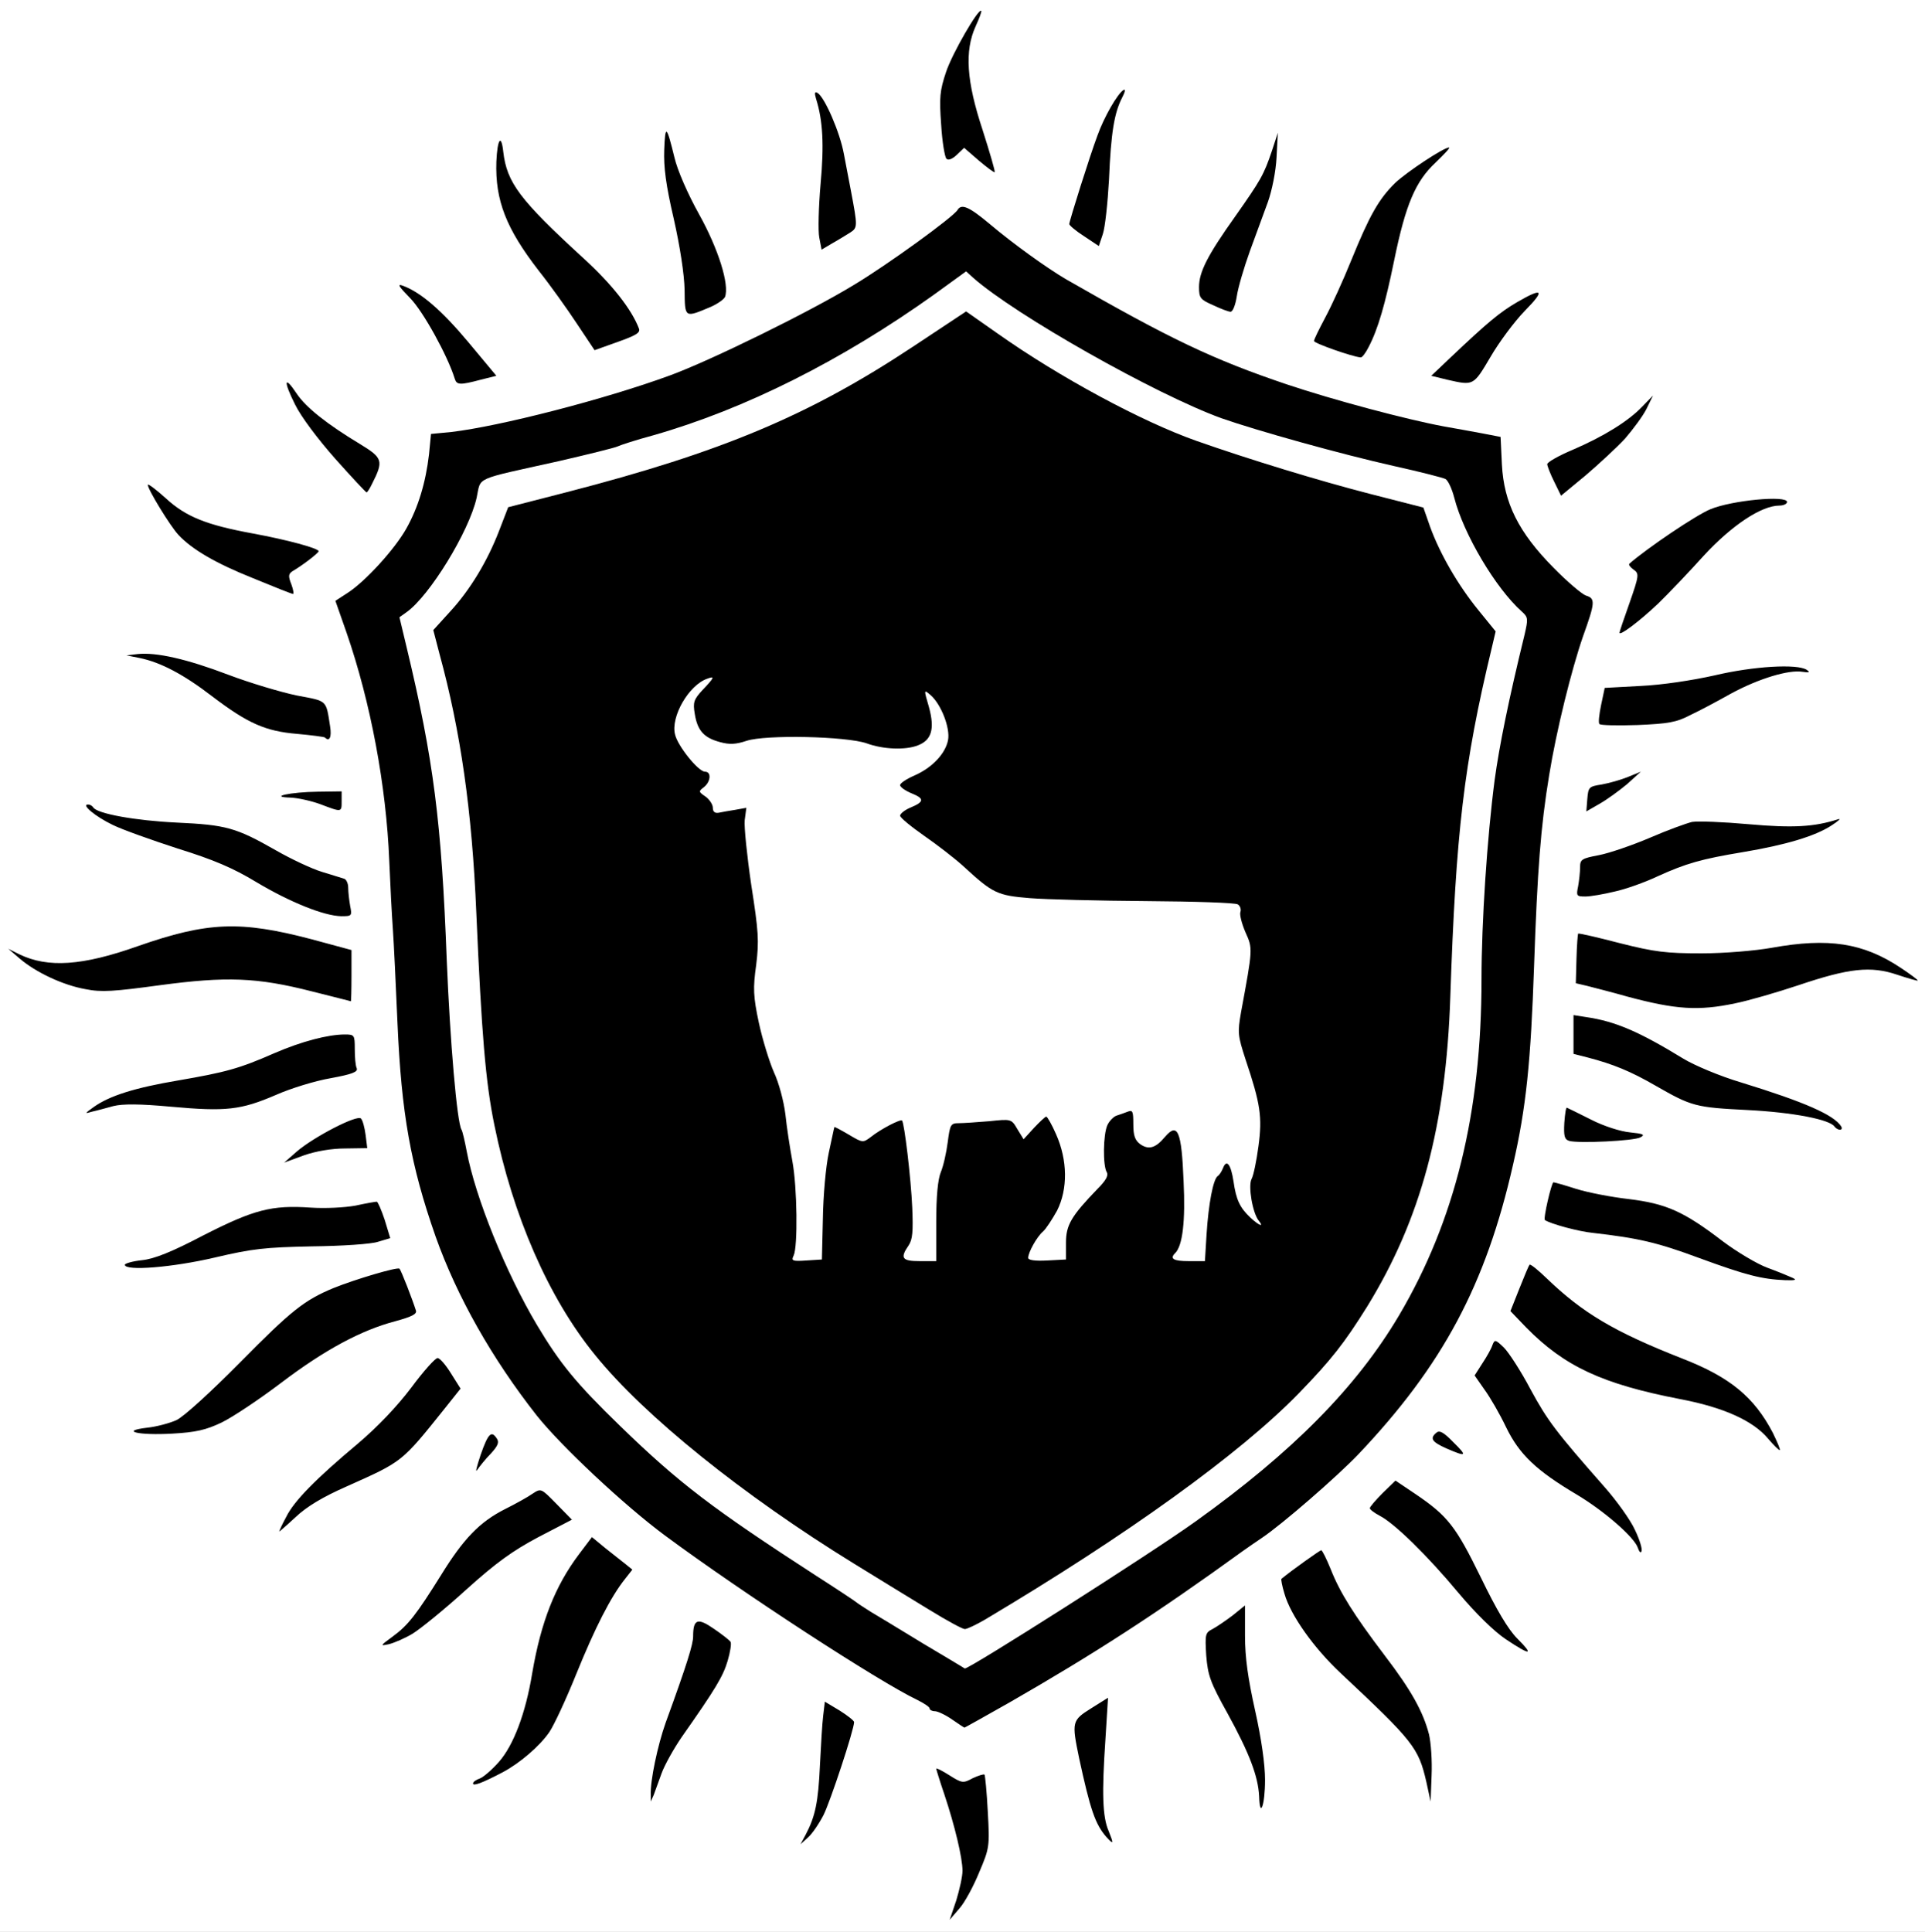 <svg class="img-fluid" id="outputsvg" xmlns="http://www.w3.org/2000/svg" style="transform: matrix(1, 0, 0, 1, 0, -1); transform-origin: 50% 50% 0px; cursor: move; max-height: 314.38px; transition: none 0s ease 0s;" width="586" height="588" viewBox="0 0 5860 5880"><rect x="0" y="0" width="5860" height="5880" fill="#808080" stroke="none"/><g id="ls4RQpfvLN97wHo4kitbOk" fill="rgb(0,0,0)" style="transform: none;"><g><path id="p1As7NVV4d" d="M2860 5843 c0 -16 9 -54 20 -87 19 -55 19 -63 5 -123 -8 -36 -26 -98 -40 -139 -14 -41 -25 -90 -25 -109 0 -33 2 -35 33 -35 17 0 40 7 50 15 13 9 35 12 71 8 l53 -5 6 53 c4 30 7 97 7 149 -1 82 -4 104 -30 163 -43 101 -73 137 -116 137 -31 0 -34 -3 -34 -27z"></path><path id="p1C8FIeIhY" d="M2410 5609 c0 -17 6 -43 14 -57 28 -52 37 -98 42 -207 3 -60 7 -129 10 -152 5 -40 8 -43 34 -43 16 0 50 12 75 27 41 25 45 31 45 66 0 45 -59 246 -90 309 -33 65 -58 88 -97 88 -30 0 -33 -3 -33 -31z"></path><path id="p15j0IJ1CR" d="M3338 5623 c-22 -26 -43 -72 -56 -123 -28 -114 -42 -193 -42 -243 l0 -54 51 -32 c28 -17 64 -31 81 -31 l31 0 -7 184 c-6 155 -5 190 8 221 9 21 16 50 16 66 0 26 -3 29 -33 29 -20 0 -40 -7 -49 -17z"></path><path id="peylzPaUD" d="M3800 5497 c0 -61 -24 -124 -94 -252 l-60 -109 -4 -97 c-4 -94 -3 -98 19 -109 13 -7 40 -26 60 -41 23 -18 49 -29 68 -29 l31 0 0 91 c0 64 9 131 29 223 35 158 43 233 33 306 -7 55 -7 55 -44 58 l-38 3 0 -44z"></path><path id="pXdVXN6kt" d="M1953 5423 c8 -103 15 -132 67 -273 36 -96 50 -144 65 -222 8 -43 65 -39 129 8 l49 36 -6 54 c-7 69 -41 142 -104 225 -63 81 -108 161 -123 217 -10 40 -13 42 -47 42 l-36 0 6 -87z"></path><path id="pKPpdMPP2" d="M4310 5453 c-20 -100 -37 -121 -259 -329 -75 -70 -148 -171 -169 -233 -7 -19 -12 -52 -12 -75 1 -38 4 -44 59 -83 43 -31 68 -43 94 -43 33 0 36 3 58 58 28 70 69 136 163 261 94 125 101 137 126 210 15 47 20 86 20 176 l0 115 -34 0 c-34 0 -35 -1 -46 -57z"></path><path id="p1EnB1r2ZP" d="M1410 5431 c0 -31 5 -41 20 -46 10 -3 37 -26 59 -51 44 -50 81 -147 101 -269 26 -147 71 -269 130 -345 14 -19 30 -40 33 -46 4 -6 -37 11 -90 39 -72 39 -126 78 -220 163 -136 122 -205 164 -271 164 -41 0 -42 -1 -42 -33 0 -26 6 -36 30 -50 38 -23 84 -81 153 -192 68 -110 117 -161 194 -200 32 -16 70 -37 85 -47 45 -31 78 -23 131 30 33 33 47 56 47 75 0 24 4 27 31 27 22 0 48 14 90 48 53 42 59 51 59 84 0 24 -8 46 -24 65 -39 47 -82 132 -141 278 -63 155 -90 201 -150 250 -56 46 -156 95 -194 95 -29 0 -31 -2 -31 -39z"></path><path id="p90IKfQM4" d="M2868 5265 c-20 -14 -44 -25 -52 -25 -9 0 -16 -4 -16 -8 0 -5 -17 -16 -37 -26 -116 -55 -534 -327 -769 -501 -124 -92 -315 -271 -390 -365 -136 -173 -243 -362 -308 -545 -75 -213 -104 -374 -116 -635 -24 -524 -31 -643 -45 -735 -31 -200 -60 -322 -111 -470 -45 -130 -44 -148 4 -179 53 -34 143 -132 179 -196 36 -64 59 -140 69 -226 l6 -62 62 -6 c146 -17 466 -99 665 -172 123 -45 425 -193 561 -276 100 -60 302 -206 315 -228 3 -5 26 -10 51 -10 39 0 52 6 107 53 71 60 174 134 232 168 317 182 447 244 672 320 143 48 365 107 478 128 33 6 85 15 116 21 l57 11 4 84 c6 117 51 207 157 314 42 43 87 81 99 85 32 11 29 77 -9 184 -35 101 -81 286 -103 422 -26 157 -36 291 -46 580 -10 293 -24 432 -64 606 -83 366 -214 611 -471 882 -66 69 -232 213 -293 254 -15 10 -41 28 -58 40 -265 192 -456 315 -712 462 -149 85 -176 91 -234 51z m120 -262 c103 -60 543 -343 632 -408 130 -93 291 -229 376 -317 326 -334 484 -768 484 -1326 0 -226 31 -601 61 -737 5 -22 20 -93 34 -157 14 -65 28 -125 31 -133 4 -10 -16 -43 -55 -90 -64 -77 -133 -207 -154 -289 -7 -27 -19 -53 -27 -57 -8 -4 -78 -22 -155 -39 -161 -36 -419 -108 -527 -146 -172 -62 -470 -225 -675 -367 l-78 -55 -85 62 c-255 183 -559 334 -831 412 -52 14 -101 30 -109 34 -8 4 -89 24 -180 45 -262 58 -233 44 -253 122 -22 87 -79 189 -156 281 l-62 73 15 57 c38 145 83 416 100 597 4 33 11 182 16 330 10 245 31 493 45 515 3 5 10 35 16 67 35 189 176 497 304 663 101 131 371 371 560 497 161 107 158 96 -5 -18 -213 -149 -423 -333 -529 -464 -141 -173 -250 -423 -306 -699 -27 -131 -39 -279 -55 -646 -13 -310 -48 -557 -111 -785 -30 -109 -27 -129 31 -192 61 -66 114 -154 150 -248 l27 -70 179 -46 c472 -122 738 -234 1051 -441 120 -80 171 -108 194 -108 22 0 58 19 128 68 186 131 436 266 603 325 162 57 372 121 527 161 l164 42 21 60 c30 82 85 177 145 252 43 53 51 68 51 105 0 23 -5 58 -10 77 -20 70 -60 270 -79 401 -21 140 -36 351 -46 654 -9 258 -38 432 -104 625 -53 156 -141 322 -236 448 -152 199 -466 447 -920 727 -198 122 -203 125 -248 125 -45 0 -30 8 -365 -198 -73 -45 -131 -78 -128 -74 3 5 47 35 98 67 51 33 95 62 98 65 3 3 21 15 40 27 19 11 84 51 145 87 60 36 111 66 113 66 2 0 24 -12 50 -27z m-495 -1523 c9 -41 16 -76 17 -77 1 -10 70 0 87 12 19 14 25 13 65 -10 46 -27 118 -34 118 -12 1 6 6 46 12 87 6 41 14 134 17 205 l7 130 2 -121 c1 -77 7 -134 16 -155 8 -19 17 -59 21 -90 l7 -56 75 -7 c112 -9 168 -7 181 6 9 9 13 7 18 -5 4 -12 18 -17 46 -17 38 0 40 2 64 55 13 31 24 75 24 98 0 23 3 52 6 65 l7 23 23 -22 c21 -20 24 -32 24 -95 0 -40 5 -84 11 -97 12 -26 59 -47 107 -47 31 0 32 1 32 44 0 52 17 69 38 38 10 -16 25 -22 51 -22 53 0 61 13 61 99 0 99 10 163 21 136 4 -11 8 -32 8 -47 1 -15 7 -33 14 -40 7 -7 16 -21 20 -30 10 -28 75 -24 86 5 7 18 10 14 15 -28 4 -27 9 -58 11 -67 4 -21 -27 -150 -49 -203 -20 -47 -20 -141 0 -225 20 -85 20 -119 0 -155 -9 -16 -16 -40 -16 -52 0 -26 19 -25 -335 -28 -115 -1 -250 -5 -300 -10 -99 -8 -114 -15 -200 -95 -27 -25 -82 -68 -122 -95 l-72 -50 0 -87 0 -88 42 -19 42 -19 -71 -1 c-39 -1 -90 -8 -113 -15 -52 -19 -287 -24 -318 -8 -26 15 -86 15 -132 2 -33 -9 -33 -9 -16 10 10 11 24 20 32 20 8 0 13 13 13 38 0 73 6 79 61 74 l49 -5 0 69 c0 38 9 125 21 194 16 98 19 149 15 235 -7 126 8 217 50 309 16 34 30 90 35 135 5 42 14 101 20 131 6 30 14 114 17 185 l7 130 6 -130 c4 -71 14 -164 22 -205z m717 314 c0 -14 -3 -14 -15 -4 -8 7 -15 14 -15 16 0 2 7 4 15 4 8 0 15 -7 15 -16z"></path><path id="pQwmBe9kQ" d="M4554 5021 c-36 -24 -92 -79 -144 -141 -94 -113 -195 -212 -240 -235 -25 -13 -30 -21 -30 -53 0 -31 7 -45 38 -75 51 -50 85 -49 163 3 96 66 122 98 197 253 48 99 83 158 111 186 30 30 41 49 41 71 0 28 -2 30 -39 30 -28 0 -54 -10 -97 -39z"></path><path id="p176wdDbbV" d="M4955 4741 c-9 -31 -104 -112 -186 -161 -123 -73 -174 -122 -214 -204 -19 -40 -48 -91 -65 -114 -36 -50 -39 -94 -9 -137 11 -16 24 -40 29 -52 7 -18 18 -23 44 -23 44 0 75 35 140 157 47 89 73 123 220 290 79 90 116 160 116 221 0 41 -1 42 -34 42 -26 0 -36 -5 -41 -19z"></path><path id="pTmuL7CAy" d="M820 4665 c0 -75 56 -146 240 -300 62 -52 119 -112 164 -173 66 -89 70 -92 107 -92 36 0 42 4 69 47 43 68 40 101 -16 171 -132 165 -128 161 -297 237 -77 34 -123 62 -160 96 -36 35 -60 49 -79 49 -25 0 -28 -3 -28 -35z"></path><path id="p5ja4n2AW" d="M1411 4488 c0 -18 10 -60 22 -93 20 -55 25 -60 55 -63 18 -2 40 2 48 9 20 16 19 95 -1 103 -9 3 -25 21 -36 41 -17 29 -27 35 -55 35 -32 0 -34 -2 -33 -32z"></path><path id="p15sjbWuZQ" d="M5390 4462 c0 -5 -16 -27 -35 -50 -49 -57 -137 -96 -270 -122 -235 -46 -335 -91 -457 -207 -69 -67 -73 -88 -31 -194 26 -68 27 -69 63 -69 27 0 43 7 61 26 87 96 228 180 429 260 110 43 163 77 215 136 47 54 95 153 95 196 0 30 -2 32 -35 32 -19 0 -35 -4 -35 -8z"></path><path id="pmFnXFreQ" d="M4373 4440 c-40 -18 -43 -22 -43 -58 0 -46 14 -62 53 -62 43 0 107 64 107 108 0 31 -2 32 -37 31 -21 0 -57 -9 -80 -19z"></path><path id="p439N2lXS" d="M388 4394 c-13 -4 -18 -16 -18 -38 0 -32 1 -33 50 -39 84 -10 118 -34 280 -198 85 -86 173 -168 195 -182 81 -49 251 -107 315 -107 33 0 39 4 50 33 6 17 18 47 26 65 8 18 14 49 14 70 l0 37 -67 18 c-103 27 -215 88 -348 188 -66 50 -148 105 -183 121 -56 27 -74 30 -180 33 -64 2 -125 2 -134 -1z"></path><path id="peBVENvgm" d="M5324 3920 c-22 -5 -103 -31 -180 -59 -108 -40 -165 -55 -254 -66 -63 -8 -139 -23 -167 -32 -49 -16 -53 -20 -53 -48 0 -18 5 -57 11 -88 12 -57 12 -57 48 -57 20 0 65 9 99 20 35 11 107 25 160 31 113 13 160 34 275 120 89 67 111 79 185 103 49 17 52 19 52 52 l0 34 -67 -1 c-38 -1 -86 -5 -109 -9z"></path><path id="p16ZwmVCZA" d="M350 3851 l0 -38 53 -6 c37 -4 90 -25 188 -76 155 -80 221 -97 341 -86 56 5 94 2 142 -10 96 -24 105 -21 127 50 29 93 26 112 -18 126 -21 6 -123 15 -228 19 -156 6 -209 12 -295 33 -80 21 -130 27 -207 27 l-103 0 0 -39z"></path><path id="pzzLwOuFU" d="M840 3537 c0 -40 44 -80 147 -133 61 -32 135 -45 147 -26 2 4 8 40 11 80 l8 72 -72 0 c-46 0 -92 7 -128 20 -32 11 -70 20 -85 20 -25 0 -28 -4 -28 -33z"></path><path id="pDkMmBq1x" d="M4748 3504 c-15 -5 -18 -18 -18 -85 l0 -79 33 0 c17 0 64 16 104 36 43 22 92 39 122 42 50 4 51 5 51 37 0 22 -6 35 -17 40 -21 9 -250 16 -275 9z"></path><path id="pXPOjnPxZ" d="M5555 3461 c-13 -22 -127 -44 -265 -51 -159 -8 -170 -11 -280 -74 -76 -44 -130 -66 -207 -86 l-43 -11 0 -89 0 -90 33 0 c96 1 226 48 357 130 40 25 109 54 180 76 170 53 221 72 265 103 33 22 41 33 43 64 l3 37 -40 0 c-22 0 -42 -4 -46 -9z"></path><path id="pXDwtY3xn" d="M230 3388 c0 -29 6 -37 39 -56 62 -35 114 -50 245 -72 143 -25 184 -36 291 -83 96 -41 165 -57 245 -57 59 0 60 0 60 29 0 15 3 55 6 88 l7 60 -86 16 c-47 8 -123 32 -168 52 -70 31 -99 38 -175 42 -50 3 -135 1 -190 -6 -72 -8 -110 -8 -139 0 -22 6 -61 14 -87 16 l-48 5 0 -34z"></path><path id="pMZapoc0x" d="M5040 3093 c-14 -2 -65 -15 -115 -28 -49 -14 -106 -28 -125 -33 -39 -9 -36 3 -32 -152 l2 -70 33 0 c18 0 89 14 157 31 145 36 259 41 404 15 192 -34 335 -16 446 57 45 29 50 36 50 70 0 33 -3 37 -25 37 -14 0 -52 -9 -85 -20 -70 -23 -101 -19 -259 35 -58 19 -138 42 -178 50 -66 14 -212 18 -273 8z"></path><path id="pWIfQfAte" d="M920 3049 c-170 -42 -221 -44 -400 -19 -242 35 -337 22 -460 -60 -48 -32 -55 -41 -58 -73 -3 -35 -2 -37 26 -37 16 0 51 10 78 21 63 28 136 22 269 -25 179 -62 217 -69 355 -64 99 4 150 12 248 38 l122 33 0 108 0 109 -32 -1 c-18 -1 -85 -14 -148 -30z"></path><path id="pYzrxr85x" d="M909 2796 c-36 -13 -107 -49 -158 -79 -71 -43 -133 -69 -264 -112 -203 -66 -251 -94 -255 -148 l-3 -37 40 0 c22 0 42 4 45 9 12 18 128 39 253 45 150 8 181 16 302 85 72 42 116 60 207 86 11 3 24 80 24 143 l0 32 -62 0 c-40 -1 -87 -9 -129 -24z"></path><path id="pBKjQUnm9" d="M4770 2731 c0 -15 3 -55 6 -87 l6 -60 57 -11 c31 -6 101 -30 156 -54 116 -50 191 -59 352 -40 71 8 112 8 148 1 28 -6 71 -14 98 -17 l47 -6 0 35 c0 31 -5 37 -47 60 -58 31 -127 51 -258 73 -126 21 -172 34 -260 74 -86 40 -172 61 -247 61 -57 0 -58 0 -58 -29z"></path><path id="pxkk1yrNl" d="M945 2479 c-27 -10 -67 -19 -87 -19 -36 0 -38 -1 -38 -34 0 -30 4 -34 31 -40 17 -3 74 -6 125 -6 l94 0 0 60 0 60 -37 -1 c-21 0 -60 -9 -88 -20z"></path><path id="ph2blZoHn" d="M4802 2433 l3 -68 41 -6 c22 -4 58 -15 79 -23 20 -9 50 -16 66 -16 26 0 29 3 29 34 0 29 -7 41 -42 69 -67 53 -113 77 -147 77 l-32 0 3 -67z"></path><path id="p1A3WQVYL3" d="M880 2268 c-102 -11 -157 -36 -265 -118 -87 -66 -158 -104 -217 -114 -35 -6 -38 -9 -38 -41 l0 -35 68 0 c98 0 163 14 298 66 65 25 158 52 206 61 48 10 90 23 92 30 3 7 8 46 12 88 l7 75 -39 -1 c-22 -1 -77 -6 -124 -11z"></path><path id="p14t9ldTqB" d="M4833 2224 c-3 -9 0 -49 8 -88 l14 -71 110 -6 c65 -3 157 -16 224 -32 111 -26 292 -37 335 -21 10 4 16 18 16 39 l0 33 -63 4 c-64 4 -105 21 -282 115 l-70 38 -142 3 c-129 4 -144 2 -150 -14z"></path><path id="pvvtTLCGR" d="M4900 1927 c0 -19 8 -58 19 -88 12 -36 17 -72 14 -104 l-4 -50 93 -68 c137 -101 187 -120 331 -125 l117 -4 0 41 c0 36 -3 41 -23 41 -55 0 -145 60 -230 152 -95 105 -188 195 -226 220 -14 10 -41 18 -58 18 -31 0 -33 -2 -33 -33z"></path><path id="pDRQtvEZh" d="M740 1791 c-128 -52 -193 -92 -240 -148 -44 -54 -90 -150 -90 -190 0 -29 3 -33 28 -33 20 0 44 15 88 59 67 65 122 88 274 116 47 9 111 23 143 32 56 15 57 16 57 52 -1 29 -7 41 -35 61 -29 21 -34 31 -35 63 0 36 -1 37 -37 36 -21 0 -90 -22 -153 -48z"></path><path id="pSaemnoNN" d="M4701 1497 c-12 -24 -21 -61 -21 -83 l0 -40 78 -34 c95 -41 173 -90 208 -130 20 -22 36 -30 61 -30 30 0 33 3 33 30 0 66 -66 154 -199 264 -100 83 -129 87 -160 23z"></path><path id="p1POsW7or" d="M991 1428 c-101 -113 -151 -199 -151 -260 0 -37 1 -38 34 -38 28 0 38 6 60 40 27 42 91 92 195 155 l63 38 -5 52 c-3 29 -13 67 -21 84 -14 25 -23 31 -50 31 -30 0 -44 -11 -125 -102z"></path><path id="p1DMnZIyKT" d="M1354 1183 c-21 -70 -95 -203 -136 -245 -36 -37 -48 -57 -48 -80 0 -30 0 -31 45 -25 69 7 141 62 239 179 68 80 86 108 86 133 0 30 -3 32 -51 43 -76 18 -129 16 -135 -5z"></path><path id="p14KAwKTXI" d="M4378 1188 c-46 -10 -48 -12 -48 -43 0 -27 10 -43 58 -87 164 -155 222 -194 307 -204 l55 -7 0 34 c0 28 -6 38 -29 52 -40 23 -108 106 -160 195 l-43 72 -47 -1 c-25 -1 -67 -6 -93 -11z"></path><path id="pqX88HOU1" d="M4038 1098 l-68 -21 0 -38 c0 -25 12 -61 34 -101 19 -35 55 -114 80 -176 55 -135 83 -185 133 -234 59 -57 151 -108 195 -108 35 0 38 2 38 30 0 22 -12 40 -49 75 -62 58 -92 128 -127 299 -27 132 -49 209 -78 264 -14 28 -22 32 -54 31 -20 0 -67 -10 -104 -21z"></path><path id="pCB04ZhFz" d="M1727 1018 c-30 -46 -82 -119 -117 -163 -104 -133 -130 -205 -130 -355 0 -100 4 -110 45 -110 31 0 33 2 37 44 11 93 50 146 243 322 113 103 175 194 175 255 0 36 0 37 -74 63 -114 40 -116 39 -179 -56z"></path><path id="p4swJnZSn" d="M2052 909 c0 -58 -10 -124 -31 -214 -24 -100 -31 -153 -31 -232 l0 -103 35 0 c20 0 37 5 39 13 2 6 10 41 19 77 9 39 40 110 75 174 63 113 88 198 80 281 -3 35 -8 42 -43 59 -22 11 -63 21 -91 24 l-52 4 0 -83z"></path><path id="p52rrnWKM" d="M3663 960 l-43 -19 0 -66 c0 -79 14 -110 110 -245 79 -111 95 -140 111 -203 11 -45 13 -47 46 -47 l36 0 -5 103 c-4 71 -12 120 -28 162 -71 192 -89 245 -95 288 l-7 47 -42 0 c-22 0 -60 -9 -83 -20z"></path><path id="pcDqHpQy2" d="M2464 754 c-4 -20 -3 -94 1 -163 9 -146 8 -218 -6 -242 -5 -10 -9 -36 -9 -59 l0 -41 38 3 c34 3 39 8 68 62 17 32 37 90 44 130 7 39 16 87 21 106 5 19 11 67 15 105 l6 70 -54 33 c-30 18 -68 32 -86 32 -28 0 -32 -4 -38 -36z"></path><path id="pP5V9xt5m" d="M3268 749 c-60 -39 -60 -48 -12 -200 56 -177 73 -221 103 -264 22 -33 33 -41 64 -43 35 -3 37 -2 37 26 0 16 -10 51 -21 78 -17 38 -23 79 -30 200 -4 84 -13 171 -20 193 -11 37 -16 41 -43 41 -18 0 -52 -14 -78 -31z"></path><path id="pbjut6ZaC" d="M2973 539 c-16 -16 -34 -22 -75 -23 l-53 -1 -7 -55 c-21 -179 -1 -281 75 -397 37 -56 45 -63 74 -63 31 0 33 2 33 34 0 19 -9 53 -20 77 -29 64 -25 115 20 253 22 67 40 139 40 159 0 35 -2 37 -33 37 -20 0 -41 -8 -54 -21z"></path></g></g><g id="l6s8Q6bNvO1OKOAa35w4saC" fill="rgb(255,255,255)" style="transform: none;"><g><path id="pVgNfU3LW" d="M0 2940 l0 -2940 2930 0 2930 0 0 2940 0 2940 -2930 0 -2930 0 0 -2940z m2981 2760 c31 -73 32 -78 26 -184 -3 -59 -8 -110 -10 -113 -3 -2 -19 3 -36 11 -29 16 -33 15 -71 -9 -22 -14 -40 -23 -40 -20 0 2 11 38 25 79 31 93 55 192 55 232 0 17 -9 57 -19 90 l-20 59 30 -35 c16 -18 43 -68 60 -110z m-474 -174 c21 -42 93 -260 93 -283 0 -4 -20 -20 -44 -35 l-45 -27 -5 42 c-3 23 -7 92 -10 152 -5 111 -14 155 -43 210 l-16 30 22 -20 c13 -11 34 -42 48 -69z m868 49 c-19 -43 -21 -116 -10 -278 l8 -128 -51 32 c-59 37 -60 41 -37 152 34 157 49 201 83 240 22 24 23 22 7 -18z m476 -156 c0 -47 -11 -125 -30 -210 -22 -99 -31 -162 -31 -229 l0 -92 -37 30 c-21 16 -49 35 -62 42 -22 11 -23 16 -19 81 5 60 12 81 65 176 66 120 93 191 96 252 2 70 18 28 18 -50z m-1837 -20 c9 -25 37 -75 61 -110 104 -148 126 -185 140 -232 8 -27 12 -53 9 -58 -3 -5 -26 -23 -51 -40 -49 -34 -63 -30 -63 23 0 24 -18 83 -84 264 -24 68 -47 176 -45 219 l0 20 9 -20 c4 -11 15 -41 24 -66z m2336 -119 c-18 -69 -54 -134 -135 -240 -94 -124 -136 -191 -164 -262 -13 -32 -26 -58 -29 -58 -4 0 -91 62 -121 87 -2 1 2 22 9 45 19 67 90 166 171 242 222 208 237 227 261 331 l13 60 3 -80 c2 -44 -2 -100 -8 -125z m-2820 116 c53 -28 113 -80 142 -122 15 -22 52 -102 83 -179 56 -138 104 -233 148 -288 l22 -28 -21 -17 c-12 -9 -40 -32 -62 -49 l-40 -33 -40 53 c-72 96 -115 204 -142 362 -20 122 -57 219 -101 269 -22 25 -49 48 -59 51 -11 4 -20 10 -20 15 0 9 29 -2 90 -34z m1542 -212 c256 -147 447 -270 712 -462 17 -12 43 -30 58 -40 61 -41 227 -185 293 -254 257 -271 388 -516 471 -882 40 -174 54 -313 64 -606 10 -289 20 -423 46 -580 22 -136 68 -321 103 -422 37 -103 38 -115 9 -124 -12 -4 -57 -42 -99 -85 -106 -107 -151 -197 -157 -314 l-4 -84 -57 -11 c-31 -6 -83 -15 -116 -21 -113 -21 -335 -80 -478 -128 -225 -76 -355 -138 -672 -320 -58 -34 -161 -108 -232 -168 -62 -52 -86 -63 -98 -43 -13 22 -215 168 -315 228 -136 83 -438 231 -561 276 -199 73 -519 155 -665 172 l-62 6 -6 62 c-10 86 -33 162 -69 226 -36 64 -126 162 -179 196 l-37 24 34 97 c73 211 121 466 130 695 3 73 8 167 11 208 3 41 9 170 14 285 12 276 40 433 116 650 65 183 172 372 308 545 75 94 266 273 390 365 235 174 653 446 769 501 20 10 37 21 37 26 0 4 7 8 16 8 8 0 32 11 52 25 20 14 37 25 38 25 1 0 62 -34 136 -76z m1547 -195 c-28 -28 -63 -87 -111 -186 -76 -155 -100 -187 -199 -254 l-61 -41 -39 38 c-21 21 -39 42 -39 46 0 4 13 14 30 23 45 23 146 122 240 235 52 62 108 117 144 141 75 50 87 50 35 -2z m-3363 -15 c23 -14 96 -73 162 -133 92 -83 142 -119 221 -161 l102 -53 -47 -48 c-47 -48 -47 -48 -73 -31 -14 10 -52 31 -84 47 -77 39 -126 90 -194 200 -75 120 -100 153 -148 188 -38 28 -39 29 -11 23 16 -4 49 -18 72 -32z m3721 -316 c-13 -29 -55 -88 -93 -131 -147 -167 -173 -201 -225 -297 -29 -55 -66 -112 -81 -127 -26 -25 -28 -25 -35 -7 -3 10 -17 35 -31 56 l-23 36 30 43 c17 23 47 75 66 115 40 82 91 131 214 204 84 50 177 131 187 163 4 12 9 17 11 10 3 -7 -6 -36 -20 -65z m-3920 -133 c170 -76 165 -72 298 -238 l47 -59 -29 -46 c-16 -26 -34 -47 -41 -47 -7 0 -43 40 -80 90 -43 57 -102 119 -162 170 -129 108 -195 175 -219 224 -12 22 -21 42 -21 44 0 1 22 -18 50 -44 34 -32 82 -61 157 -94z m437 -99 c21 -23 26 -34 19 -45 -17 -27 -27 -17 -50 49 -12 36 -17 56 -10 45 7 -10 25 -33 41 -49z m2930 -35 c-29 -30 -42 -37 -51 -29 -21 17 -15 28 30 48 62 27 65 24 21 -19z m973 -28 c-57 -109 -130 -170 -277 -227 -206 -81 -302 -138 -412 -244 -26 -25 -49 -44 -52 -41 -2 2 -16 35 -31 73 l-27 68 48 50 c116 118 231 172 469 218 132 25 222 66 267 120 18 21 34 37 36 35 2 -2 -8 -25 -21 -52z m-4722 -32 c33 -16 114 -70 180 -120 133 -101 245 -161 348 -188 51 -14 67 -22 63 -33 -10 -32 -45 -123 -50 -127 -6 -6 -134 32 -201 59 -89 37 -128 68 -285 227 -88 89 -171 165 -193 175 -20 9 -60 20 -89 23 -85 10 -27 24 77 18 71 -4 102 -11 150 -34z m4780 -441 c-11 -5 -45 -19 -75 -30 -30 -11 -91 -47 -135 -80 -120 -92 -173 -115 -287 -129 -53 -6 -125 -20 -160 -31 -34 -11 -66 -20 -69 -20 -6 0 -32 112 -26 115 18 12 104 35 146 39 139 16 196 29 325 77 142 52 189 64 261 67 32 1 36 -1 20 -8z m-4801 -61 c115 -27 152 -31 296 -34 91 -1 181 -7 201 -14 l37 -11 -17 -56 c-10 -30 -21 -55 -24 -55 -4 0 -33 5 -65 12 -33 6 -91 9 -137 6 -118 -8 -172 6 -325 84 -97 51 -150 72 -187 76 -29 3 -53 10 -53 14 0 20 146 8 274 -22z m397 -332 l67 -1 -5 -40 c-3 -23 -9 -45 -14 -50 -11 -13 -142 55 -194 99 l-40 35 60 -22 c37 -13 85 -21 126 -21z m3943 -34 c15 -8 8 -11 -32 -15 -30 -3 -80 -19 -119 -39 -38 -19 -70 -35 -73 -36 -3 -2 -6 19 -8 46 -2 40 0 50 15 55 29 8 198 0 217 -11z m611 -33 c-22 -35 -110 -74 -305 -134 -64 -19 -142 -52 -175 -72 -134 -82 -207 -114 -297 -127 l-38 -6 0 59 0 59 43 11 c77 20 131 42 207 86 110 63 121 66 280 74 138 7 252 29 265 51 4 5 11 9 16 9 6 0 7 -5 4 -10z m-5260 -62 c28 -7 80 -7 177 2 166 15 211 10 318 -36 45 -20 120 -43 167 -51 65 -12 83 -19 79 -30 -4 -8 -6 -35 -6 -59 0 -42 -1 -44 -30 -44 -51 0 -132 21 -215 57 -107 47 -148 58 -293 83 -130 22 -208 46 -257 81 -28 20 -28 21 -5 14 14 -3 43 -11 65 -17z m4938 -313 c40 -8 126 -33 192 -55 154 -52 220 -59 300 -32 33 11 61 19 63 18 1 -2 -22 -19 -52 -39 -114 -76 -220 -92 -392 -61 -50 9 -144 17 -214 17 -108 0 -142 -4 -249 -31 -69 -18 -126 -31 -127 -29 -1 1 -4 36 -5 77 l-2 74 34 8 c19 5 75 19 124 33 146 39 215 44 328 20z m-4213 -84 l0 -78 -122 -33 c-217 -57 -316 -53 -528 21 -169 60 -274 67 -361 25 l-34 -17 35 30 c49 42 132 81 200 93 49 10 87 7 227 -12 202 -27 295 -24 463 19 63 16 116 29 118 30 1 1 2 -34 2 -78z m-4 -212 c-3 -17 -6 -42 -6 -56 0 -13 -6 -25 -12 -27 -7 -2 -38 -12 -68 -21 -30 -9 -94 -39 -141 -66 -121 -69 -151 -77 -301 -84 -126 -6 -242 -27 -254 -46 -3 -5 -10 -9 -16 -9 -22 0 23 37 75 62 28 14 118 46 198 72 109 34 168 59 239 102 102 61 206 103 259 104 32 0 33 -1 27 -31z m3849 -44 c33 -7 92 -28 130 -46 88 -40 134 -53 260 -74 132 -22 221 -49 270 -81 22 -14 31 -23 20 -19 -72 23 -136 27 -271 15 -78 -7 -155 -10 -173 -7 -17 4 -75 25 -128 48 -54 23 -124 47 -155 53 -53 10 -58 13 -58 37 0 15 -3 41 -6 58 -6 29 -5 31 22 31 16 0 56 -7 89 -15z m-3875 -275 l0 -30 -72 1 c-84 1 -153 16 -83 18 22 1 63 10 90 20 66 25 65 25 65 -9z m3913 -52 l42 -38 -39 16 c-22 9 -58 19 -80 23 -39 6 -41 8 -44 44 l-3 38 40 -23 c23 -13 60 -40 84 -60z m-3948 -175 c-13 -83 -7 -77 -102 -95 -48 -10 -142 -38 -208 -63 -126 -48 -219 -69 -276 -63 l-34 4 40 8 c64 13 134 50 220 116 109 83 163 107 260 115 44 4 82 9 84 11 14 14 21 -1 16 -33z m4140 -35 c28 -13 84 -43 125 -66 83 -45 175 -73 217 -66 21 3 24 2 13 -6 -29 -19 -163 -11 -281 17 -67 15 -159 29 -224 32 l-110 6 -11 52 c-6 29 -9 55 -5 58 3 4 56 5 116 3 93 -4 118 -8 160 -30z m-98 -339 c32 -31 95 -97 140 -147 85 -92 175 -152 230 -152 12 0 23 -5 23 -11 0 -21 -168 -5 -233 22 -44 18 -192 118 -247 166 -3 3 3 11 13 18 17 12 17 17 -12 100 -17 48 -31 89 -31 92 0 11 61 -35 117 -88z m-4160 -59 c-10 -25 -9 -32 3 -40 31 -18 79 -55 80 -61 0 -9 -97 -35 -200 -54 -142 -26 -204 -51 -265 -107 -30 -27 -55 -46 -55 -41 0 14 68 125 93 152 41 44 112 86 227 132 63 26 118 48 122 48 3 1 1 -13 -5 -29z m4060 -444 c24 -28 54 -68 65 -90 l20 -41 -33 34 c-42 44 -116 90 -211 131 -43 18 -78 38 -78 44 0 5 9 29 21 53 l21 43 75 -62 c41 -35 95 -85 120 -112z m-3814 137 c35 -69 32 -78 -35 -119 -103 -62 -167 -113 -195 -155 -38 -57 -41 -39 -5 33 18 37 69 105 123 166 50 56 93 102 95 102 2 0 10 -12 17 -27z m330 -316 l48 -12 -85 -102 c-81 -97 -145 -152 -199 -172 -19 -7 -14 1 22 38 40 41 114 176 135 244 6 20 15 21 79 4z m3074 -69 c26 -45 73 -108 104 -140 64 -65 56 -73 -23 -27 -53 31 -89 61 -202 168 l-59 56 49 12 c80 18 79 19 131 -69z m-371 -30 c29 -55 51 -132 78 -264 35 -171 65 -241 126 -298 27 -26 46 -46 41 -46 -16 0 -128 74 -164 108 -50 49 -78 99 -133 234 -25 62 -61 141 -80 176 -18 34 -34 66 -34 71 0 7 117 48 142 50 4 1 15 -13 24 -31z m-2221 -57 c-22 -58 -82 -135 -170 -215 -193 -177 -232 -229 -243 -323 -6 -56 -18 -39 -21 30 -4 118 30 204 129 332 35 44 87 117 116 161 l54 81 70 -25 c56 -20 70 -28 65 -41z m219 -66 c20 -9 39 -22 43 -30 14 -37 -20 -146 -79 -252 -35 -63 -66 -134 -75 -173 -24 -98 -28 -101 -31 -23 -2 53 5 107 29 210 19 84 32 169 33 216 1 87 -1 86 80 52z m1601 -32 c4 -27 22 -88 40 -138 18 -49 43 -117 55 -150 12 -34 24 -92 26 -135 l4 -75 -18 55 c-25 74 -34 89 -112 200 -84 118 -110 169 -110 215 0 33 4 38 43 55 23 11 47 20 53 20 7 0 15 -21 19 -47z m-1177 -194 c23 -15 23 -18 2 -129 -5 -25 -14 -74 -21 -110 -12 -66 -58 -172 -80 -186 -9 -5 -10 0 -5 17 21 66 25 141 14 260 -6 69 -8 143 -4 163 l7 37 32 -19 c18 -10 42 -25 55 -33z m788 -162 c6 -143 16 -202 40 -249 9 -17 11 -27 4 -23 -18 11 -59 82 -79 138 -23 61 -85 258 -86 270 0 4 20 21 45 37 l45 30 12 -36 c7 -20 15 -95 19 -167z m-385 -151 c-49 -148 -55 -240 -21 -315 11 -24 19 -45 17 -47 -8 -9 -88 129 -107 186 -19 57 -21 77 -15 160 3 52 11 99 16 104 5 6 17 2 31 -11 l23 -22 45 39 c25 21 46 37 48 35 2 -2 -15 -60 -37 -129z"></path><path id="phAMDbCug" d="M2810 5004 c-69 -42 -141 -86 -160 -97 -19 -12 -39 -25 -45 -30 -5 -4 -59 -40 -120 -79 -315 -204 -418 -282 -598 -457 -133 -129 -182 -189 -252 -306 -96 -161 -188 -390 -214 -528 -6 -32 -13 -62 -16 -67 -14 -22 -35 -270 -45 -515 -16 -423 -40 -611 -122 -953 l-22 -92 21 -15 c70 -49 191 -246 214 -349 14 -65 -12 -53 249 -111 91 -21 172 -41 180 -45 8 -4 57 -20 109 -34 280 -80 574 -228 854 -428 l98 -71 22 20 c128 113 554 354 755 427 108 38 366 110 527 146 77 17 147 35 155 39 8 4 20 30 27 57 28 110 126 276 206 347 19 17 19 22 8 70 -48 196 -77 339 -91 442 -23 176 -40 433 -40 607 0 406 -81 735 -251 1023 -129 218 -323 415 -619 627 -135 97 -690 450 -703 448 -1 -1 -58 -35 -127 -76z m187 -72 c434 -258 778 -506 956 -689 100 -103 139 -153 209 -265 163 -265 240 -550 253 -943 17 -500 41 -708 126 -1061 l12 -51 -52 -64 c-62 -76 -117 -171 -147 -253 l-21 -60 -164 -42 c-155 -40 -365 -104 -527 -161 -167 -59 -417 -194 -604 -326 l-97 -68 -163 108 c-314 208 -580 320 -1052 442 l-179 46 -27 70 c-36 94 -89 182 -151 249 l-50 55 19 73 c64 234 99 477 112 788 16 367 28 515 55 646 56 276 165 526 306 699 150 186 451 428 789 636 74 46 178 109 230 141 52 32 100 58 107 58 7 0 34 -13 60 -28z"></path><path id="pm3UlNKMh" d="M2416 3823 c13 -27 11 -208 -4 -288 -7 -38 -17 -102 -21 -141 -5 -41 -20 -97 -35 -129 -14 -32 -35 -100 -46 -151 -17 -80 -18 -105 -8 -176 9 -73 7 -102 -15 -243 -13 -88 -22 -177 -20 -197 l5 -38 -33 6 c-19 3 -42 7 -51 9 -12 2 -18 -3 -18 -15 0 -10 -10 -25 -22 -34 -22 -15 -22 -16 -5 -29 21 -17 23 -47 3 -47 -20 0 -83 -78 -91 -113 -14 -54 42 -151 98 -170 24 -9 22 -4 -14 34 -27 29 -30 38 -24 73 8 51 28 73 77 86 29 8 48 7 81 -4 57 -19 304 -14 366 8 49 18 117 21 155 6 42 -16 52 -50 34 -116 -16 -55 -16 -55 5 -37 32 28 60 100 53 137 -8 41 -48 84 -103 108 -23 10 -43 23 -43 29 0 6 16 17 35 25 40 16 39 26 -5 44 -16 7 -30 18 -30 24 0 6 33 33 73 61 39 27 95 70 122 95 87 80 101 87 200 95 50 4 209 8 355 9 146 1 271 5 278 10 7 4 11 15 8 23 -3 8 4 35 15 61 23 51 23 49 -13 244 -11 63 -10 71 14 145 45 134 51 174 39 263 -6 45 -15 89 -21 100 -11 21 3 104 22 127 17 21 1 15 -25 -9 -33 -31 -44 -55 -52 -111 -8 -52 -21 -69 -32 -40 -4 10 -11 21 -16 24 -14 10 -28 84 -34 177 l-5 82 -49 0 c-46 0 -59 -7 -42 -24 23 -22 32 -97 26 -220 -6 -152 -18 -179 -56 -135 -29 35 -50 41 -76 23 -16 -12 -21 -26 -21 -61 0 -39 -2 -44 -17 -38 -10 4 -25 9 -34 12 -9 3 -22 16 -28 29 -13 29 -14 123 -2 143 6 10 -2 25 -28 51 -80 83 -96 110 -96 164 l0 51 -57 3 c-37 2 -58 -1 -58 -8 0 -17 27 -65 45 -80 9 -8 28 -37 43 -64 33 -66 32 -153 -3 -232 -13 -30 -27 -54 -30 -54 -3 0 -20 16 -37 34 l-32 35 -19 -31 c-18 -31 -19 -31 -85 -24 -37 3 -79 6 -93 6 -25 0 -27 4 -34 58 -4 31 -13 72 -21 91 -9 22 -14 73 -14 152 l0 119 -50 0 c-54 0 -61 -9 -34 -48 12 -18 14 -42 11 -115 -4 -91 -24 -257 -31 -265 -5 -5 -65 26 -95 50 -24 18 -25 18 -67 -7 -24 -14 -44 -25 -44 -23 -1 2 -8 37 -17 78 -9 41 -17 131 -18 200 l-3 125 -47 3 c-43 3 -47 1 -39 -15z"></path></g></g></svg>
